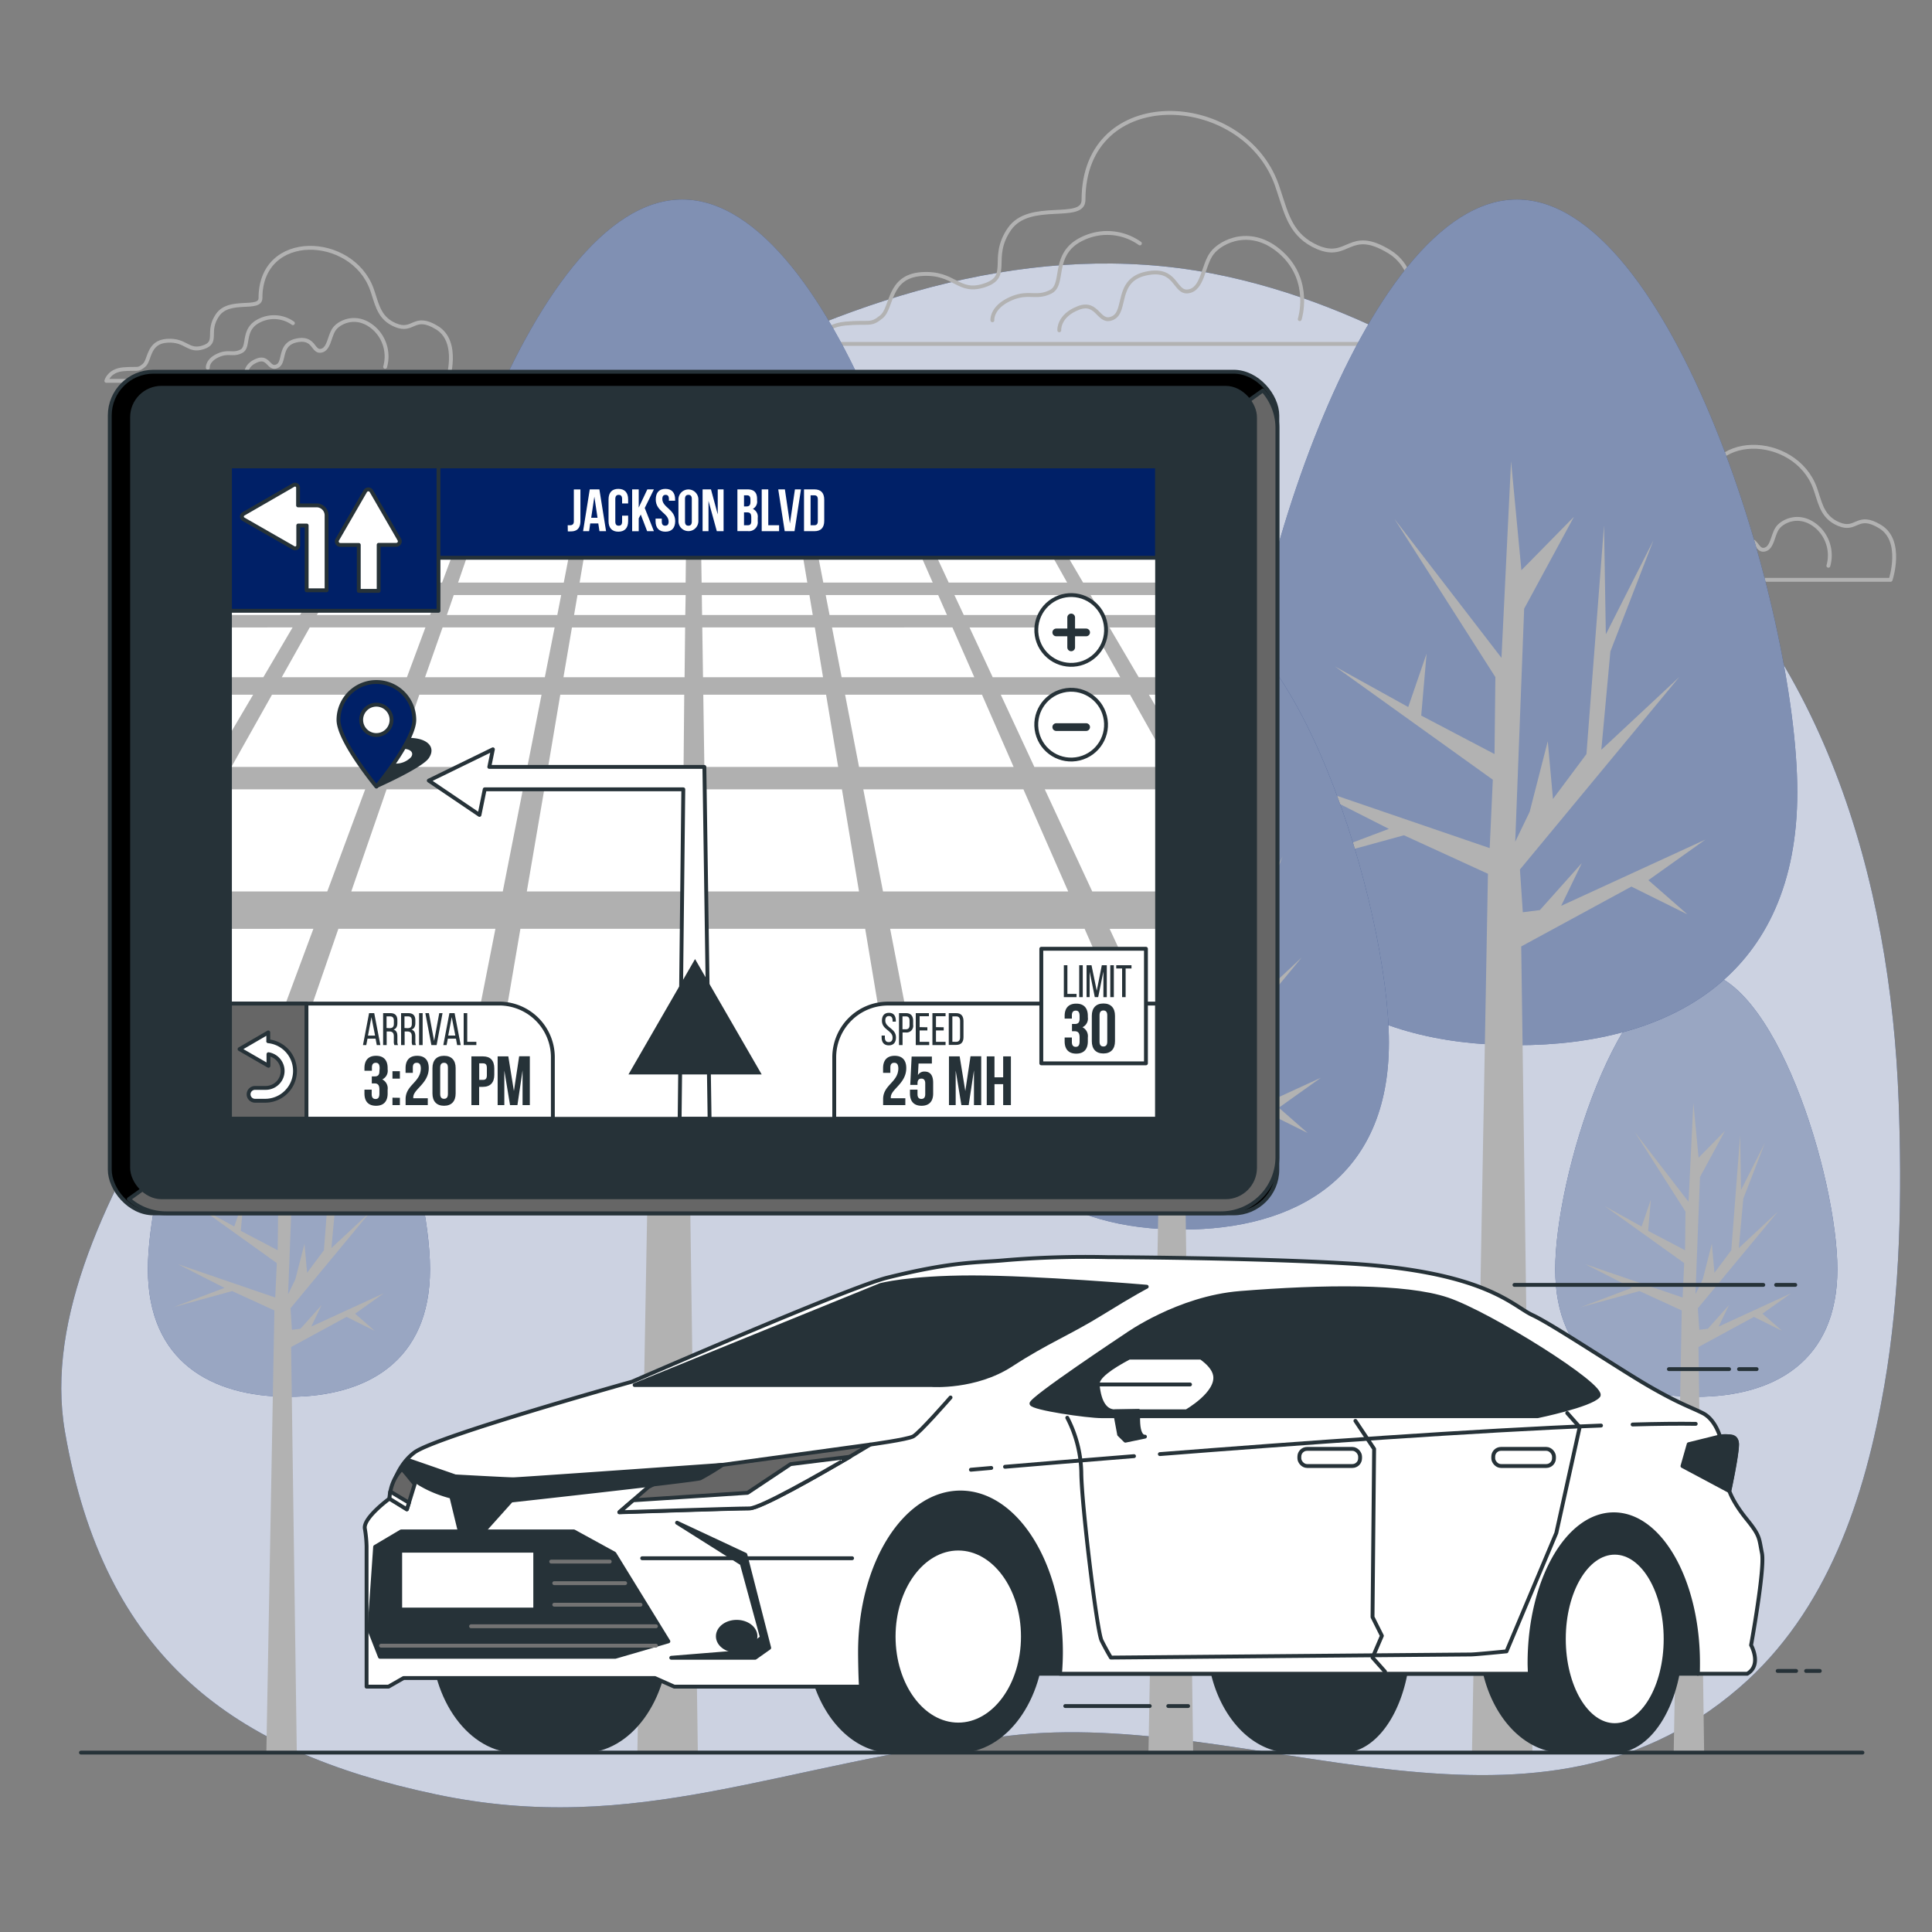 <svg xmlns="http://www.w3.org/2000/svg" viewBox="0 0 500 500"><rect x="0" y="0" width="500" height="500" fill="#808080" stroke="none"/><g id="freepik--background-simple--inject-13"><path d="M487.66,358.61c4.24-24.52,4.55-50.11,3.72-73.24-2.06-57.88-19.58-118.47-66.48-156l-.26-.21c-32.26-25.66-69.39-50.41-111.08-58.41-45.61-8.75-91.94,6.1-132,27.44-35.46,18.92-63.77,49.17-79,86.49C80.4,239.24,6.71,311.92,16.8,370.47s43.41,82.78,95.9,93.88,88.84-8.07,148.4-15.14c62.7-7.44,134.67,34.54,189-12.43C473,417,482.67,387.54,487.66,358.61Z" style="fill:#002067"></path><path d="M487.66,358.61c4.24-24.52,4.55-50.11,3.72-73.24-2.06-57.88-19.58-118.47-66.48-156l-.26-.21c-32.26-25.66-69.39-50.41-111.08-58.41-45.61-8.75-91.94,6.1-132,27.44-35.46,18.92-63.77,49.17-79,86.49C80.4,239.24,6.71,311.92,16.8,370.47s43.41,82.78,95.9,93.88,88.84-8.07,148.4-15.14c62.7-7.44,134.67,34.54,189-12.43C473,417,482.67,387.54,487.66,358.61Z" style="fill:#fff;opacity:0.8"></path></g><g id="freepik--Clouds--inject-13"><path d="M331.08,49.8c-.21-.67-.43-1.33-.67-2-8.84-24.57-50-26.27-50,3.94,0,5.81-14,0-19.19,7.56s.58,12.22-6.4,14.54-7.56-3.49-16.29-2.91S231,79.66,228.1,82s-2.91,1.16-9.31,1.74S211.23,89,211.23,89h153s5.82-17.45-4.65-23.85S349.1,67.44,341,64C334.22,61.07,333,55.6,331.08,49.8Z" style="fill:none;stroke:#b2b2b2;stroke-linecap:round;stroke-linejoin:round"></path><path d="M336.37,82.6s3.17-9.79-4.61-17-15.84-3.17-18.15,0-2.3,9.22-6.05,9.8-2.88-6.34-10.95-4.61-4.89,9.8-8.64,11.52-3.74-4.61-8.93-2.59-4.9,5.76-4.9,5.76" style="fill:none;stroke:#b2b2b2;stroke-linecap:round;stroke-linejoin:round"></path><path d="M295,63a14.58,14.58,0,0,0-14.75-1.28c-8.34,3.85-4.49,11.86-8.34,13.79s-5.78-.32-10.59,1.92-4.49,5.46-4.49,5.46" style="fill:none;stroke:#b2b2b2;stroke-linecap:round;stroke-linejoin:round"></path><path d="M96.62,76c-.13-.38-.25-.77-.39-1.15-5.1-14.18-28.82-15.15-28.82,2.27,0,3.36-8,0-11.07,4.36s.33,7.05-3.7,8.39-4.36-2-9.39-1.68-4.36,5-6,6.38-1.68.67-5.37,1-4.36,3-4.36,3h88.25s3.36-10.07-2.68-13.76-6,1.34-10.74-.67C98.43,82.51,97.7,79.36,96.62,76Z" style="fill:none;stroke:#b2b2b2;stroke-linecap:round;stroke-linejoin:round"></path><path d="M99.67,94.94A9.86,9.86,0,0,0,97,85.13c-4.49-4.16-9.14-1.83-10.47,0s-1.33,5.32-3.49,5.65-1.66-3.66-6.32-2.66-2.82,5.65-5,6.65-2.16-2.66-5.16-1.5-2.82,3.33-2.82,3.33" style="fill:none;stroke:#b2b2b2;stroke-linecap:round;stroke-linejoin:round"></path><path d="M75.8,83.64a8.42,8.42,0,0,0-8.51-.74c-4.82,2.22-2.6,6.85-4.82,8s-3.33-.18-6.1,1.11-2.59,3.15-2.59,3.15" style="fill:none;stroke:#b2b2b2;stroke-linecap:round;stroke-linejoin:round"></path><path d="M470.13,127.49c-.12-.38-.25-.76-.39-1.15-5.1-14.17-28.82-15.15-28.82,2.27,0,3.36-8.05,0-11.07,4.37s.33,7-3.69,8.39-4.37-2-9.4-1.68-4.36,5-6,6.37-1.68.68-5.37,1-4.36,3-4.36,3h88.26s3.35-10.07-2.69-13.76-6,1.34-10.74-.67C471.94,134,471.21,130.84,470.13,127.49Z" style="fill:none;stroke:#b2b2b2;stroke-linecap:round;stroke-linejoin:round"></path><path d="M473.18,146.42a9.86,9.86,0,0,0-2.66-9.81c-4.49-4.15-9.14-1.83-10.47,0s-1.33,5.32-3.49,5.65-1.66-3.65-6.32-2.66-2.82,5.66-5,6.65-2.16-2.66-5.15-1.49-2.83,3.32-2.83,3.32" style="fill:none;stroke:#b2b2b2;stroke-linecap:round;stroke-linejoin:round"></path><path d="M449.31,135.13a8.42,8.42,0,0,0-8.51-.74c-4.82,2.22-2.59,6.84-4.82,8s-3.33-.18-6.1,1.12-2.59,3.14-2.59,3.14" style="fill:none;stroke:#b2b2b2;stroke-linecap:round;stroke-linejoin:round"></path></g><g id="freepik--Trees--inject-13"><path d="M111.29,328.49c0,23.79-16.34,33-36.51,33s-36.51-9.17-36.51-33,16.35-77.14,36.51-77.14S111.29,304.71,111.29,328.49Z" style="fill:#002067"></path><path d="M111.29,328.49c0,23.79-16.34,33-36.51,33s-36.51-9.17-36.51-33,16.35-77.14,36.51-77.14S111.29,304.71,111.29,328.49Z" style="fill:#fff;opacity:0.6"></path><polygon points="60.07 334.13 71.01 339.14 68.93 453.57 76.81 453.57 75.34 348.61 89.69 340.81 96.98 344.43 91.9 339.98 99.33 334.69 80.55 343.32 83.24 337.75 77.77 343.87 75.55 344.15 75.18 338.58 95.92 313.54 85.77 323 86.95 310.19 92.56 295.72 86.36 307.97 86.12 293.77 83.83 323.56 79.48 329.4 78.8 321.88 76.44 331.07 74.56 334.97 75.73 304.63 82.21 292.66 75.37 299.62 74.02 285.42 72.77 311.03 58.83 292.94 71.98 313.54 71.87 323.56 62.32 318.55 63.02 310.47 60.63 317.43 51.08 312.14 71.64 326.89 71.23 335.8 46.04 327.17 58.11 333.3 44.83 338.31 60.07 334.13" style="fill:#b2b2b2"></polygon><path d="M475.51,328.49c0,23.79-16.34,33-36.51,33s-36.51-9.17-36.51-33,16.35-77.14,36.51-77.14S475.51,304.71,475.51,328.49Z" style="fill:#002067"></path><path d="M475.51,328.49c0,23.79-16.34,33-36.51,33s-36.51-9.17-36.51-33,16.35-77.14,36.51-77.14S475.51,304.71,475.51,328.49Z" style="fill:#fff;opacity:0.6"></path><polygon points="424.3 334.13 435.23 339.14 433.15 453.57 441.03 453.57 439.56 348.61 453.91 340.81 461.21 344.43 456.12 339.98 463.55 334.69 444.77 343.32 447.46 337.75 441.99 343.87 439.77 344.15 439.4 338.58 460.14 313.54 450 323 451.17 310.19 456.78 295.72 450.58 307.97 450.35 293.77 448.06 323.56 443.7 329.4 443.02 321.88 440.67 331.07 438.78 334.97 439.95 304.63 446.43 292.66 439.59 299.62 438.24 285.42 436.99 311.03 423.05 292.94 436.2 313.54 436.09 323.56 426.54 318.55 427.24 310.47 424.85 317.43 415.3 312.14 435.87 326.89 435.46 335.8 410.26 327.17 422.33 333.3 409.06 338.31 424.3 334.13" style="fill:#b2b2b2"></polygon><path d="M465.14,205c0,47.28-32.49,65.5-72.57,65.5S320,252.24,320,205,352.49,51.63,392.57,51.63,465.14,157.69,465.14,205Z" style="fill:#002067"></path><path d="M465.14,205c0,47.28-32.49,65.5-72.57,65.5S320,252.24,320,205,352.49,51.63,392.57,51.63,465.14,157.69,465.14,205Z" style="fill:#fff;opacity:0.5"></path><polygon points="363.34 216.17 385.08 226.13 380.95 453.57 396.6 453.57 393.69 244.94 422.2 229.45 436.71 236.64 426.6 227.79 441.36 217.28 404.03 234.43 409.38 223.36 398.52 235.53 394.1 236.09 393.36 225.02 434.58 175.23 414.42 194.04 416.77 168.59 427.91 139.83 415.59 164.17 415.12 135.96 410.57 195.15 401.91 206.77 400.56 191.83 395.88 210.09 392.14 217.83 394.45 157.53 407.34 133.74 393.74 147.57 391.06 119.36 388.58 170.25 360.88 134.29 387 175.23 386.78 195.15 367.81 185.19 369.2 169.15 364.45 182.98 345.47 172.47 386.34 201.79 385.53 219.49 335.45 202.34 359.44 214.51 333.05 224.47 363.34 216.17" style="fill:#b2b2b2"></polygon><path d="M359.45,269.8c0,34.94-24,48.42-53.64,48.42s-53.65-13.48-53.65-48.42,24-113.34,53.65-113.34S359.45,234.85,359.45,269.8Z" style="fill:#002067"></path><path d="M359.45,269.8c0,34.94-24,48.42-53.64,48.42s-53.65-13.48-53.65-48.42,24-113.34,53.65-113.34S359.45,234.85,359.45,269.8Z" style="fill:#fff;opacity:0.5"></path><polygon points="284.2 278.08 300.27 285.45 297.22 453.57 308.79 453.57 306.64 299.35 327.71 287.9 338.43 293.22 330.96 286.67 341.88 278.9 314.28 291.58 318.23 283.4 310.2 292.4 306.94 292.81 306.39 284.63 336.86 247.82 321.96 261.73 323.69 242.92 331.93 221.65 322.82 239.65 322.48 218.79 319.11 262.55 312.71 271.13 311.71 260.09 308.25 273.59 305.49 279.31 307.2 234.74 316.72 217.15 306.67 227.38 304.69 206.52 302.86 244.14 282.38 217.56 301.69 247.82 301.53 262.55 287.5 255.18 288.53 243.32 285.02 253.55 270.99 245.78 301.2 267.45 300.6 280.54 263.58 267.86 281.32 276.86 261.81 284.22 284.2 278.08" style="fill:#b2b2b2"></polygon><path d="M249.14,205c0,47.28-32.49,65.5-72.57,65.5S104,252.24,104,205,136.49,51.63,176.57,51.63,249.14,157.69,249.14,205Z" style="fill:#002067"></path><path d="M249.14,205c0,47.28-32.49,65.5-72.57,65.5S104,252.24,104,205,136.49,51.63,176.57,51.63,249.14,157.69,249.14,205Z" style="fill:#fff;opacity:0.5"></path><polygon points="147.34 216.17 169.08 226.13 164.95 453.57 180.6 453.57 177.69 244.94 206.2 229.45 220.71 236.64 210.6 227.79 225.36 217.28 188.03 234.43 193.38 223.36 182.52 235.53 178.1 236.09 177.36 225.02 218.58 175.23 198.42 194.04 200.77 168.59 211.91 139.83 199.59 164.17 199.12 135.96 194.57 195.15 185.91 206.77 184.56 191.83 179.88 210.09 176.14 217.83 178.46 157.53 191.34 133.74 177.74 147.57 175.06 119.36 172.58 170.25 144.88 134.29 171 175.23 170.78 195.15 151.81 185.19 153.2 169.15 148.45 182.98 129.47 172.47 170.34 201.79 169.53 219.49 119.45 202.34 143.44 214.51 117.05 224.47 147.34 216.17" style="fill:#b2b2b2"></polygon></g><g id="freepik--Car--inject-13"><path d="M274.36,433.17H213.5s1.73-29.08,12.56-41.64,27.3-13.86,40.73-6.5,14.3,40.29,14.3,40.29h104s9.53-37.26,31.19-39.86,26.87,35.1,26.87,35.1l-3.74,12.61Z" style="fill:#263238;stroke:#263238;stroke-linecap:round;stroke-linejoin:round"></path><path d="M421.63,424.1A35.94,35.94,0,0,0,417,406V395H404.64c-11.8,0-21.36,13-21.36,29.07s9.56,29.07,21.36,29.07H417v-11A35.93,35.93,0,0,0,421.63,424.1Z" style="fill:#263238;stroke:#263238;stroke-linecap:round;stroke-linejoin:round"></path><ellipse cx="417.89" cy="424.15" rx="17.13" ry="29.02" style="fill:#263238;stroke:#263238;stroke-linecap:round;stroke-linejoin:round"></ellipse><ellipse cx="417.89" cy="424.15" rx="13.17" ry="22.31" style="fill:#fff;stroke:#263238;stroke-linecap:round;stroke-linejoin:round"></ellipse><path d="M252.71,423.54a36.81,36.81,0,0,0-4.71-18.4V393.92H230.94c-12,0-21.76,13.26-21.76,29.62s9.74,29.63,21.76,29.63H248V441.94A36.75,36.75,0,0,0,252.71,423.54Z" style="fill:#263238;stroke:#263238;stroke-linecap:round;stroke-linejoin:round"></path><ellipse cx="248" cy="423.54" rx="21.77" ry="29.63" style="fill:#263238;stroke:#263238;stroke-linecap:round;stroke-linejoin:round"></ellipse><ellipse cx="248" cy="423.54" rx="16.73" ry="22.77" style="fill:#fff;stroke:#263238;stroke-linecap:round;stroke-linejoin:round"></ellipse><path d="M347.45,395.13a8.64,8.64,0,0,0-.88,0V395H334.2c-11.79,0-21.36,13-21.36,29.07s9.57,29.07,21.36,29.07h12.37v0a8.64,8.64,0,0,0,.88,0c9.46,0,17.13-13,17.13-29S356.91,395.13,347.45,395.13Z" style="fill:#263238;stroke:#263238;stroke-linecap:round;stroke-linejoin:round"></path><path d="M150.87,393.92H133.82c-12,0-21.77,13.26-21.77,29.62s9.75,29.63,21.77,29.63h17.05c12,0,21.77-13.27,21.77-29.63S162.89,393.92,150.87,393.92Z" style="fill:#263238;stroke:#263238;stroke-linecap:round;stroke-linejoin:round"></path><path d="M456,402c-.81-4-.4-4.43-4-8.87s-4.44-7.25-4.44-7.25,2-9.27,2-12.1-4.43-2-4.43-2-1.21-4.43-4.44-6.05-6-2.42-13.7-6.85-25.14-16.11-30.38-18.53S384.52,329.13,349.17,327c-25.25-1.52-62.48-1.65-62.48-1.65a249.35,249.35,0,0,0-26.6.8c-7,.66-13.22.2-30.51,4.52-10,2.5-66,26.9-66,26.9s-50.84,14.2-56.34,18.33-6.41,11.91-6.41,11.91-6.87,5-6.41,7.78a31.4,31.4,0,0,1,.45,4.58V436.5h5.68l3.89-2.22h65.06l5,2.22h48.32c-.16-1.83-.25-7-.25-8.93,0-22.81,11.64-41.31,26-41.31s26,18.5,26,41.31c0,1.9-.09,3.77-.24,5.6H395.91c0-.92-.07-1.84-.07-2.77,0-21.26,9.77-38.5,21.81-38.5s21.8,17.24,21.8,38.5c0,.93,0,1.85-.06,2.77h12.79c3.87-2.27,1-7.41,1-7.41S456.78,406,456,402Z" style="fill:#fff;stroke:#263238;stroke-linecap:round;stroke-linejoin:round"></path><path d="M291.53,345.51s-25,16.57-24.59,17.77,14.51,3.23,18.14,3.23H397.94s13.7-2.82,15.72-5.24-28.22-21.36-39.1-25-32.1-3.37-53.61-1.65C304.88,335.91,291.53,345.51,291.53,345.51Z" style="fill:#263238;stroke:#263238;stroke-linecap:round;stroke-linejoin:round"></path><rect x="336.27" y="374.97" width="15.72" height="4.43" rx="1.99" style="fill:none;stroke:#263238;stroke-linecap:round;stroke-linejoin:round"></rect><rect x="386.45" y="374.97" width="15.72" height="4.43" rx="1.99" style="fill:none;stroke:#263238;stroke-linecap:round;stroke-linejoin:round"></rect><polyline points="350.78 367.72 355.62 374.97 355.21 418.5 357.63 423.34 355.21 428.98 358.44 432.61" style="fill:none;stroke:#263238;stroke-linecap:round;stroke-linejoin:round"></polyline><path d="M405.6,365.7l3.22,3.63-6.05,27.41-12.89,30.63s-8.07.81-9.27.81-93.11.8-93.11.8-1.21-2-2.42-4.43-5.24-35.87-5.24-43.53a32.15,32.15,0,0,0-3.63-14.11" style="fill:none;stroke:#263238;stroke-linecap:round;stroke-linejoin:round"></path><path d="M164.24,358.45h76.91s11.28.8,20.55-5.24,14.91-8.1,23.38-13.34S296.77,333,296.77,333s-28.62-2.42-45.15-2.42-23.78,2-23.78,2Z" style="fill:#263238;stroke:#263238;stroke-linecap:round;stroke-linejoin:round"></path><path d="M225.15,373.86s9.55-1.3,11.16-2.11S246,361.67,246,361.67" style="fill:none;stroke:#263238;stroke-linecap:round;stroke-linejoin:round"></path><path d="M187,379.1l38.2-5.24s-27.21,16.47-31.21,16.47-33.7,1-33.7,1l7.49-6.49,8.74-4.49Z" style="fill:#666;stroke:#263238;stroke-linecap:round;stroke-linejoin:round"></path><path d="M220,377l-15.4,1.92-11.13,7.42-29.6,1.93-3.59,3.11s29.71-1,33.7-1C196.83,390.33,211.86,381.72,220,377Z" style="fill:#fff;stroke:#263238;stroke-linecap:round;stroke-linejoin:round"></path><path d="M107.32,384.09l-2,6.49-4.47-2.76a11.38,11.38,0,0,1,3.22-7.72Z" style="fill:#666;stroke:#263238;stroke-linecap:round;stroke-linejoin:round"></path><path d="M105.84,388.9,101,386a10.86,10.86,0,0,0-.19,1.87l4.47,2.76Z" style="fill:#fff;stroke:#263238;stroke-linecap:round;stroke-linejoin:round"></path><path d="M104.07,380.1s3.25,4.74,12.74,7.24l2,8.24h7l6.49-7.24s47.68-5.25,48.93-5.75A66.26,66.26,0,0,0,187,379.1s-52.67,3.74-54.17,3.74-15-.75-15-.75l-12.23-4.24Z" style="fill:#263238;stroke:#263238;stroke-linecap:round;stroke-linejoin:round"></path><path d="M195.52,423.47c0,2.07-2.18,3.74-4.87,3.74s-4.87-1.67-4.87-3.74,2.18-3.75,4.87-3.75S195.52,421.4,195.52,423.47Z" style="fill:#263238;stroke:#263238;stroke-linecap:round;stroke-linejoin:round"></path><path d="M449.53,373.76c0-2.82-2.62-1.88-4.43-2l-8.07,2-1.61,5.65,12.09,6.45S449.53,376.59,449.53,373.76Z" style="fill:#263238;stroke:#263238;stroke-linecap:round;stroke-linejoin:round"></path><path d="M422.52,368.66c6.32-.18,11.85-.24,16.33-.17" style="fill:none;stroke:#263238;stroke-linecap:round;stroke-linejoin:round"></path><path d="M300.17,376.32c35.23-2.77,82-6.16,114.17-7.39" style="fill:none;stroke:#263238;stroke-linecap:round;stroke-linejoin:round"></path><path d="M260.1,379.6c7.5-.64,19.27-1.62,33.38-2.75" style="fill:none;stroke:#263238;stroke-linecap:round;stroke-linejoin:round"></path><path d="M251.27,380.36l5.27-.46" style="fill:none;stroke:#263238;stroke-linecap:round;stroke-linejoin:round"></path><polygon points="103.83 396.32 148.51 396.32 159 402.07 172.97 424.78 159.24 428.78 98.33 428.78 95.59 421.79 97.08 400.32 103.83 396.32" style="fill:#263238;stroke:#263238;stroke-linecap:round;stroke-linejoin:round"></polygon><rect x="104.07" y="401.82" width="33.95" height="14.23" style="fill:#fff"></rect><line x1="157.8" y1="404.14" x2="142.65" y2="404.14" style="fill:none;stroke:#737373;stroke-linecap:round;stroke-linejoin:round"></line><line x1="161.79" y1="409.72" x2="143.44" y2="409.72" style="fill:none;stroke:#737373;stroke-linecap:round;stroke-linejoin:round"></line><line x1="165.77" y1="415.3" x2="143.44" y2="415.3" style="fill:none;stroke:#737373;stroke-linecap:round;stroke-linejoin:round"></line><line x1="169.76" y1="420.88" x2="121.91" y2="420.88" style="fill:none;stroke:#737373;stroke-linecap:round;stroke-linejoin:round"></line><line x1="169.76" y1="425.9" x2="98.61" y2="425.9" style="fill:none;stroke:#737373;stroke-linecap:round;stroke-linejoin:round"></line><path d="M310.82,351.35H292.23c-4.64,2.46-8.33,5-8.16,6.95.45,5,2.23,6.95,4.45,6.95h18.54s8.15-4.63,7.41-9.27C314.19,354.23,312.64,352.65,310.82,351.35Z" style="fill:#fff;stroke:#263238;stroke-linecap:round;stroke-linejoin:round"></path><line x1="284.07" y1="358.3" x2="307.98" y2="358.3" style="fill:#fff;stroke:#263238;stroke-linecap:round;stroke-linejoin:round"></line><path d="M288.52,365.25l1.11,6,1.62,1.6,5.06-1.05s-2.23.56-1.67-6.67Z" style="fill:#263238;stroke:#263238;stroke-linecap:round;stroke-linejoin:round"></path><line x1="166.2" y1="403.27" x2="220.52" y2="403.27" style="fill:#fff;stroke:#263238;stroke-linecap:round;stroke-linejoin:round"></line><polygon points="173.72 429.03 195.44 429.03 199.07 426.46 192.9 402.35 175.22 394.08 191.98 404.65 197.19 423.78 192.32 427.53 173.72 429.03" style="fill:#263238;stroke:#263238;stroke-linecap:round;stroke-linejoin:round"></polygon><line x1="459.66" y1="332.53" x2="464.61" y2="332.53" style="fill:none;stroke:#263238;stroke-linecap:round;stroke-linejoin:round"></line><line x1="391.94" y1="332.53" x2="456.34" y2="332.53" style="fill:none;stroke:#263238;stroke-linecap:round;stroke-linejoin:round"></line><line x1="450.06" y1="354.33" x2="454.61" y2="354.33" style="fill:none;stroke:#263238;stroke-linecap:round;stroke-linejoin:round"></line><line x1="431.91" y1="354.33" x2="447.48" y2="354.33" style="fill:none;stroke:#263238;stroke-linecap:round;stroke-linejoin:round"></line><line x1="464.83" y1="432.44" x2="460.06" y2="432.44" style="fill:none;stroke:#263238;stroke-linecap:round;stroke-linejoin:round"></line><line x1="470.96" y1="432.44" x2="467.42" y2="432.44" style="fill:none;stroke:#263238;stroke-linecap:round;stroke-linejoin:round"></line><line x1="302.35" y1="441.52" x2="307.48" y2="441.52" style="fill:none;stroke:#263238;stroke-linecap:round;stroke-linejoin:round"></line><line x1="275.69" y1="441.52" x2="297.55" y2="441.52" style="fill:none;stroke:#263238;stroke-linecap:round;stroke-linejoin:round"></line></g><g id="freepik--Device--inject-13"><rect x="28.41" y="96.2" width="302.16" height="217.82" rx="11.32" style="stroke:#263238;stroke-linecap:round;stroke-linejoin:round"></rect><path d="M43,314H316a14.59,14.59,0,0,0,14.59-14.59V110.79a14.52,14.52,0,0,0-3.75-9.74L33.34,310.34A14.53,14.53,0,0,0,43,314Z" style="fill:#666;stroke:#263238;stroke-linecap:round;stroke-linejoin:round"></path><rect x="34.18" y="100.36" width="290.62" height="209.49" rx="7.62" style="fill:#263238;stroke:#263238;stroke-miterlimit:10"></rect><rect x="59.51" y="120.68" width="239.95" height="168.87" style="fill:#fff"></rect><path d="M299.47,179.79v-4.52H294.7l-7.57-12.89h12.34v-3.22H285.24l-3-5.16h17.26v-3.22H280.31l-6.06-10.32h-3.86l5.79,10.32H245.53l-4.8-10.32h-3.87l4.53,10.32H213.07l-2-10.32h-3.87l1.73,10.32H181.58l-.16-10.32h-3.86l-.12,10.32H150l1.76-10.32H147.9l-2,10.32H118.55l3.56-10.32h-3.86l-3.84,10.32H86.67l5.79-10.32H88.59l-6.06,10.32h-23V154H80.64l-3,5.16H59.51v3.22H75.72l-7.57,12.89H59.51v4.52h6l-6,10.18v14.31h35L84.7,230.71H59.51v9.67H81.1L62.83,289.54h7.74l17-49.16h40.64l-9.68,49.16h7.75l8.4-49.16h41.76l-.55,49.16h7.75l-.73-49.16h41l8.22,49.16h7.75l-9.51-49.16H280.7l18.77,42.79V266.86l-12.3-26.48h12.3v-9.67h-16.8l-12.28-26.43h29.08v-5.8H267.69L259,179.79h33.45l7,12.47v-8.88l-2.12-3.59ZM117.43,154h27.8l-1,5.16H115.65Zm-2.89,8.38h29L141,175.27h-31Zm25.61,17.41-3.68,18.69H102.06l6.46-18.69ZM84.86,154h28.35l-1.91,5.16H82Zm-4.7,8.38H110.1l-4.79,12.89H72.92Zm-20.27,36.1,10.5-18.69h33.24l-6.95,18.69Zm70.23,32.23H90.91l9.14-26.43h35.28Zm46.43,0H136.34l4.52-26.43h36Zm.36-32.23H141.85L145,179.79h32.08Zm.26-23.21H145.82l2.2-12.89h29.29Zm.18-16.11H148.57l.88-5.16h28ZM278,154l2.89,5.16H249.42L247,154Zm-31.51,8.38,5.66,12.89H217.81l-2.49-12.89ZM242.8,154l2.27,5.16H214.69l-1-5.16Zm-61.17,0h27.85l.86,5.16H181.7Zm.12,8.38h29.13L213,175.27H181.94Zm.26,17.41h31.78l3.13,18.69H182.29Zm.76,50.92-.4-26.43h35.52l4.42,26.43Zm93.68,0H228.52l-5.1-26.43h41.44Zm-14.13-32.23h-40l-3.61-18.69h35.43Zm-5.41-23.21-6-12.89h31.77l7.24,12.89Z" style="fill:#b0b0b0"></path><path d="M59.51,259.72h69.66a13.91,13.91,0,0,1,13.91,13.91v15.91a0,0,0,0,1,0,0H59.51a0,0,0,0,1,0,0V259.72A0,0,0,0,1,59.51,259.72Z" style="fill:#fff;stroke:#263238;stroke-linecap:round;stroke-linejoin:round"></path><rect x="59.51" y="259.72" width="19.8" height="29.82" style="fill:#666;stroke:#263238;stroke-linecap:round;stroke-linejoin:round"></rect><path d="M69.43,269.48v-2.29L62,271.51l7.48,4.32v-3a4.39,4.39,0,0,1-.76,8.72H66a1.66,1.66,0,0,0,0,3.32h2.65a7.72,7.72,0,0,0,.76-15.4Z" style="fill:#fff;stroke:#263238;stroke-linecap:round;stroke-linejoin:round"></path><path d="M215.91,259.72h83.56a0,0,0,0,1,0,0v15.91a13.91,13.91,0,0,1-13.91,13.91H215.91a0,0,0,0,1,0,0V259.72A0,0,0,0,1,215.91,259.72Z" transform="translate(515.37 549.27) rotate(180)" style="fill:#fff;stroke:#263238;stroke-linecap:round;stroke-linejoin:round"></path><rect x="59.51" y="120.68" width="239.95" height="23.67" style="fill:#002067;stroke:#263238;stroke-linecap:round;stroke-linejoin:round"></rect><rect x="59.51" y="120.68" width="53.97" height="37.4" style="fill:#002067;stroke:#263238;stroke-linecap:round;stroke-linejoin:round"></rect><path d="M95.11,268.8l-.32,1.66h-.85l1.58-8.26h1.33l1.59,8.26h-.93l-.31-1.66Zm.12-.79h1.84l-.94-4.77Z" style="fill:#263238"></path><path d="M101,262.2c1.3,0,1.84.66,1.84,1.89v.67c0,.91-.32,1.48-1,1.7.76.22,1,.84,1,1.72v1.29a2,2,0,0,0,.17,1h-.94a2.27,2.27,0,0,1-.15-1v-1.3c0-.93-.44-1.23-1.2-1.23h-.65v3.53h-.92V262.2Zm-.24,3.89c.73,0,1.17-.23,1.17-1.13v-.79c0-.74-.27-1.13-1-1.13h-.89v3Z" style="fill:#263238"></path><path d="M105.65,262.2c1.3,0,1.84.66,1.84,1.89v.67c0,.91-.32,1.48-1,1.7.75.22,1,.84,1,1.72v1.29a2.11,2.11,0,0,0,.17,1h-.93a2.1,2.1,0,0,1-.16-1v-1.3c0-.93-.43-1.23-1.2-1.23h-.65v3.53h-.92V262.2Zm-.24,3.89c.74,0,1.17-.23,1.17-1.13v-.79c0-.74-.27-1.13-1-1.13h-.9v3Z" style="fill:#263238"></path><path d="M109.38,262.2v8.26h-.92V262.2Z" style="fill:#263238"></path><path d="M111,262.2l1.35,7.19,1.33-7.19h.85L113,270.46h-1.36l-1.56-8.26Z" style="fill:#263238"></path><path d="M115.9,268.8l-.32,1.66h-.85l1.58-8.26h1.34l1.58,8.26h-.92L118,268.8ZM116,268h1.84l-.93-4.77Z" style="fill:#263238"></path><path d="M120,270.46V262.2h.92v7.42h2.36v.84Z" style="fill:#263238"></path><path d="M98.25,276.49c0-1.13-.39-1.44-1-1.44s-1,.34-1,1.24v.82H94.32v-.69c0-2,1-3.18,3-3.18s3,1.16,3,3.18v.33a2.46,2.46,0,0,1-1.39,2.6,2.58,2.58,0,0,1,1.39,2.65v1c0,2-1,3.17-3,3.17s-3-1.15-3-3.17V282h1.87v1.17c0,.9.4,1.25,1,1.25s1-.31,1-1.43v-1c0-1.18-.39-1.61-1.3-1.61h-.67v-1.81h.78c.74,0,1.19-.32,1.19-1.33Z" style="fill:#263238"></path><path d="M103.49,277.23v1.92h-1.92v-1.92Zm0,6.88V286h-1.92v-1.92Z" style="fill:#263238"></path><path d="M107.84,275.05c-.63,0-1,.34-1,1.24v1.36h-1.88v-1.23c0-2,1-3.18,3-3.18s3,1.16,3,3.18c0,4-4,5.46-4,7.53a1.23,1.23,0,0,0,0,.27h3.75V286h-5.74v-1.55c0-3.72,3.94-4.34,3.94-8C108.87,275.36,108.47,275.05,107.84,275.05Z" style="fill:#263238"></path><path d="M111.92,276.42c0-2,1.06-3.18,3-3.18s3,1.16,3,3.18V283c0,2-1.07,3.17-3,3.17s-3-1.15-3-3.17Zm2,6.7c0,.9.39,1.25,1,1.25s1-.35,1-1.25v-6.83c0-.9-.39-1.24-1-1.24s-1,.34-1,1.24Z" style="fill:#263238"></path><path d="M127.92,276.51v1.64c0,2-1,3.13-3,3.13H124V286h-2V273.39H125C126.94,273.39,127.92,274.49,127.92,276.51Zm-3.9-1.32v4.28H125c.64,0,1-.29,1-1.19v-1.89c0-.91-.34-1.2-1-1.2Z" style="fill:#263238"></path><path d="M133,282.36l1.36-9h2.76V286h-1.88V277L133.91,286H132l-1.48-8.94V286h-1.73V273.39h2.76Z" style="fill:#263238"></path><path d="M231.84,264.18v.22H231v-.27c0-.74-.29-1.18-.95-1.18s-.94.44-.94,1.17c0,1.86,2.77,2,2.77,4.36,0,1.25-.6,2.06-1.86,2.06s-1.86-.81-1.86-2.06V268H229v.51c0,.75.3,1.19,1,1.19s1-.44,1-1.19c0-1.84-2.76-2-2.76-4.34,0-1.27.59-2.06,1.83-2.06S231.84,262.93,231.84,264.18Z" style="fill:#263238"></path><path d="M234.46,262.2c1.3,0,1.86.77,1.86,2v1a1.73,1.73,0,0,1-1.93,2h-.81v3.26h-.92V262.2Zm-.07,4.18c.69,0,1-.32,1-1.11v-1.1c0-.76-.28-1.13-.95-1.13h-.88v3.34Z" style="fill:#263238"></path><path d="M240,265.86v.82h-2v2.94h2.48v.84H237V262.2h3.4V263H238v2.82Z" style="fill:#263238"></path><path d="M244.23,265.86v.82h-2v2.94h2.48v.84h-3.4V262.2h3.4V263h-2.48v2.82Z" style="fill:#263238"></path><path d="M247.47,262.2c1.29,0,1.88.78,1.88,2.05v4.17c0,1.26-.59,2-1.88,2h-1.93V262.2Zm0,7.42c.66,0,1-.41,1-1.17V264.2c0-.75-.32-1.16-1-1.16h-1v6.58Z" style="fill:#263238"></path><path d="M231.42,275.05c-.63,0-1,.34-1,1.24v1.36h-1.88v-1.23c0-2,1-3.18,3-3.18s3,1.16,3,3.18c0,4-4,5.46-4,7.53a1.23,1.23,0,0,0,0,.27h3.76V286h-5.75v-1.55c0-3.72,3.94-4.34,3.94-8C232.45,275.36,232.05,275.05,231.42,275.05Z" style="fill:#263238"></path><path d="M237.45,282v1.17c0,.9.4,1.23,1,1.23s1-.33,1-1.23v-2.78c0-.9-.4-1.25-1-1.25s-1,.35-1,1.25v.38h-1.88l.36-7.33h5.24v1.8h-3.45l-.16,3a1.88,1.88,0,0,1,1.73-.92c1.47,0,2.21,1,2.21,2.89V283c0,2-1,3.17-3,3.17s-3-1.15-3-3.17V282Z" style="fill:#263238"></path><path d="M249.82,282.36l1.35-9h2.77V286h-1.88V277L250.69,286h-1.88l-1.48-8.94V286h-1.74V273.39h2.77Z" style="fill:#263238"></path><path d="M257.37,286h-2V273.39h2v5.42h2.25v-5.42h2V286h-2v-5.42h-2.25Z" style="fill:#263238"></path><circle cx="277.22" cy="163.02" r="9.03" transform="translate(-36.47 233.91) rotate(-43.19)" style="fill:#fff;stroke:#263238;stroke-linecap:round;stroke-linejoin:round"></circle><line x1="277.22" y1="159.8" x2="277.22" y2="167.54" style="fill:none;stroke:#263238;stroke-linecap:round;stroke-linejoin:round;stroke-width:2px"></line><line x1="281.09" y1="163.67" x2="273.36" y2="163.67" style="fill:none;stroke:#263238;stroke-linecap:round;stroke-linejoin:round;stroke-width:2px"></line><circle cx="277.22" cy="187.52" r="9.03" transform="translate(-36.43 70.74) rotate(-13.65)" style="fill:#fff;stroke:#263238;stroke-linecap:round;stroke-linejoin:round"></circle><line x1="281.09" y1="188.17" x2="273.36" y2="188.17" style="fill:none;stroke:#263238;stroke-linecap:round;stroke-linejoin:round;stroke-width:2px"></line><path d="M81.89,130.79H77.14v-4.58a.79.79,0,0,0-1.19-.68L63,133a.79.79,0,0,0,0,1.37L76,141.82a.8.8,0,0,0,1.19-.69V136h2.17v16.76h5.16V133.37A2.58,2.58,0,0,0,81.89,130.79Z" style="fill:#fff;stroke:#263238;stroke-linecap:round;stroke-linejoin:round"></path><path d="M103.36,139.66l-7.24-12.55a.92.92,0,0,0-1.59,0l-7.25,12.55a.92.92,0,0,0,.8,1.37h4.77v11.88H98V141h4.56A.91.91,0,0,0,103.36,139.66Z" style="fill:#fff;stroke:#263238;stroke-linecap:round;stroke-linejoin:round"></path><rect x="269.49" y="245.54" width="27.08" height="29.65" style="fill:#fff;stroke:#263238;stroke-linecap:round;stroke-linejoin:round"></rect><path d="M275.32,258.06V249.8h.92v7.42h2.37v.84Z" style="fill:#263238"></path><path d="M280.22,249.8v8.26h-.92V249.8Z" style="fill:#263238"></path><path d="M284.21,258.05h-.88L282,251.48v6.58h-.8V249.8h1.28l1.36,6.6,1.31-6.6h1.29v8.26h-.88v-6.64Z" style="fill:#263238"></path><path d="M288.26,249.8v8.26h-.92V249.8Z" style="fill:#263238"></path><path d="M290.4,258.06v-7.42h-1.52v-.84h3.95v.84h-1.52v7.42Z" style="fill:#263238"></path><path d="M279.4,263c0-1.14-.39-1.45-1-1.45s-1,.34-1,1.25v.81h-1.87v-.69c0-2,1-3.18,3-3.18s3,1.16,3,3.18v.33a2.46,2.46,0,0,1-1.39,2.6,2.58,2.58,0,0,1,1.39,2.65v1c0,2-1,3.18-3,3.18s-3-1.16-3-3.18v-1h1.87v1.17c0,.91.4,1.25,1,1.25s1-.31,1-1.43v-1c0-1.17-.39-1.61-1.3-1.61h-.67V265h.78c.74,0,1.19-.33,1.19-1.34Z" style="fill:#263238"></path><path d="M282.56,262.88c0-2,1.07-3.18,3-3.18s3,1.16,3,3.18v6.58c0,2-1.06,3.18-3,3.18s-3-1.16-3-3.18Zm2,6.7c0,.91.39,1.25,1,1.25s1-.34,1-1.25v-6.82c0-.91-.4-1.25-1-1.25s-1,.34-1,1.25Z" style="fill:#263238"></path><polygon points="183.64 289.54 182.29 198.48 126.63 198.48 127.56 193.92 110.97 202.02 124.09 210.9 125.44 204.28 176.84 204.28 175.89 289.54 183.64 289.54" style="fill:#fff;stroke:#263238;stroke-linecap:round;stroke-linejoin:round"></polygon><path d="M106.79,191c-4.17-.33-9.07,1.53-10.94,4.14S97.41,204,97.41,204s11.65-5.13,13.52-7.74S111,191.29,106.79,191ZM102,197.6c-1.67-.13-2.41-1.09-1.66-2.13a5.36,5.36,0,0,1,4.38-1.66c1.67.13,2.41,1.08,1.66,2.13A5.36,5.36,0,0,1,102,197.6Z" style="fill:#263238"></path><path d="M97.41,176.5a9.81,9.81,0,0,0-9.81,9.81c0,5.41,9.81,17.26,9.81,17.26s9.81-11.85,9.81-17.26A9.81,9.81,0,0,0,97.41,176.5Zm0,13.73a3.93,3.93,0,1,1,3.92-3.92A3.93,3.93,0,0,1,97.41,190.23Z" style="fill:#002067;stroke:#263238;stroke-linecap:round;stroke-linejoin:round"></path><polygon points="179.88 248.2 162.65 278.06 197.12 278.06 179.88 248.2" style="fill:#263238"></polygon><rect x="59.51" y="120.68" width="239.95" height="168.87" style="fill:none;stroke:#263238;stroke-linecap:round;stroke-linejoin:round"></rect><path d="M146.92,135.93h.59c.54,0,1-.2,1-1v-8.26h1.7v8.13c0,2.17-1.16,2.72-2.44,2.72a7.22,7.22,0,0,1-.82,0Z" style="fill:#fff"></path><path d="M156.85,137.47h-1.71l-.3-2h-2.09l-.29,2H150.9l1.73-10.82h2.49ZM153,134h1.64l-.82-5.47Z" style="fill:#fff"></path><path d="M162.56,133.44v1.43c0,1.74-.86,2.73-2.53,2.73s-2.54-1-2.54-2.73v-5.62c0-1.74.86-2.73,2.54-2.73s2.53,1,2.53,2.73v1.05H161v-1.16c0-.78-.34-1.07-.88-1.07s-.88.29-.88,1.07V135c0,.78.34,1.05.88,1.05s.88-.27.88-1.05v-1.54Z" style="fill:#fff"></path><path d="M165.83,133.16l-.53,1v3.32h-1.7V126.65h1.7v4.71l2.23-4.71h1.7l-2.37,4.82,2.37,6h-1.75Z" style="fill:#fff"></path><path d="M172.22,126.52c1.65,0,2.5,1,2.5,2.73v.34h-1.61v-.45c0-.78-.31-1.07-.85-1.07s-.85.29-.85,1.07c0,2.22,3.33,2.64,3.33,5.73,0,1.74-.87,2.73-2.54,2.73s-2.54-1-2.54-2.73v-.66h1.61V135c0,.78.34,1.05.88,1.05s.89-.27.89-1.05c0-2.22-3.33-2.64-3.33-5.73C169.71,127.51,170.56,126.52,172.22,126.52Z" style="fill:#fff"></path><path d="M175.58,129.25a2.58,2.58,0,1,1,5.16,0v5.62a2.58,2.58,0,1,1-5.16,0Zm1.7,5.73c0,.78.34,1.07.88,1.07s.88-.29.88-1.07v-5.84c0-.78-.34-1.07-.88-1.07s-.88.29-.88,1.07Z" style="fill:#fff"></path><path d="M183.36,129.63v7.84h-1.53V126.65H184l1.75,6.48v-6.48h1.51v10.82h-1.75Z" style="fill:#fff"></path><path d="M195.93,129.14v.38a2.11,2.11,0,0,1-1.1,2.18A2.19,2.19,0,0,1,196.1,134v.89a2.29,2.29,0,0,1-2.58,2.56h-2.68V126.65h2.57C195.17,126.65,195.93,127.47,195.93,129.14Zm-3.38-.95v2.87h.66c.64,0,1-.28,1-1.15v-.6c0-.78-.26-1.12-.86-1.12Zm0,4.41v3.33h1c.57,0,.88-.27.88-1.07v-.94c0-1-.32-1.32-1.1-1.32Z" style="fill:#fff"></path><path d="M197.13,126.65h1.7v9.28h2.8v1.54h-4.5Z" style="fill:#fff"></path><path d="M204.43,135.48l1.3-8.83h1.56l-1.67,10.82h-2.54l-1.67-10.82h1.72Z" style="fill:#fff"></path><path d="M208.08,126.65h2.69c1.7,0,2.54.94,2.54,2.67v5.48c0,1.73-.84,2.67-2.54,2.67h-2.69Zm1.7,1.54v7.74h1c.54,0,.87-.28.87-1.06v-5.62c0-.78-.33-1.06-.87-1.06Z" style="fill:#fff"></path></g><g id="freepik--Floor--inject-13"><line x1="20.95" y1="453.57" x2="482" y2="453.57" style="fill:#fff;stroke:#263238;stroke-linecap:round;stroke-linejoin:round"></line></g></svg>
